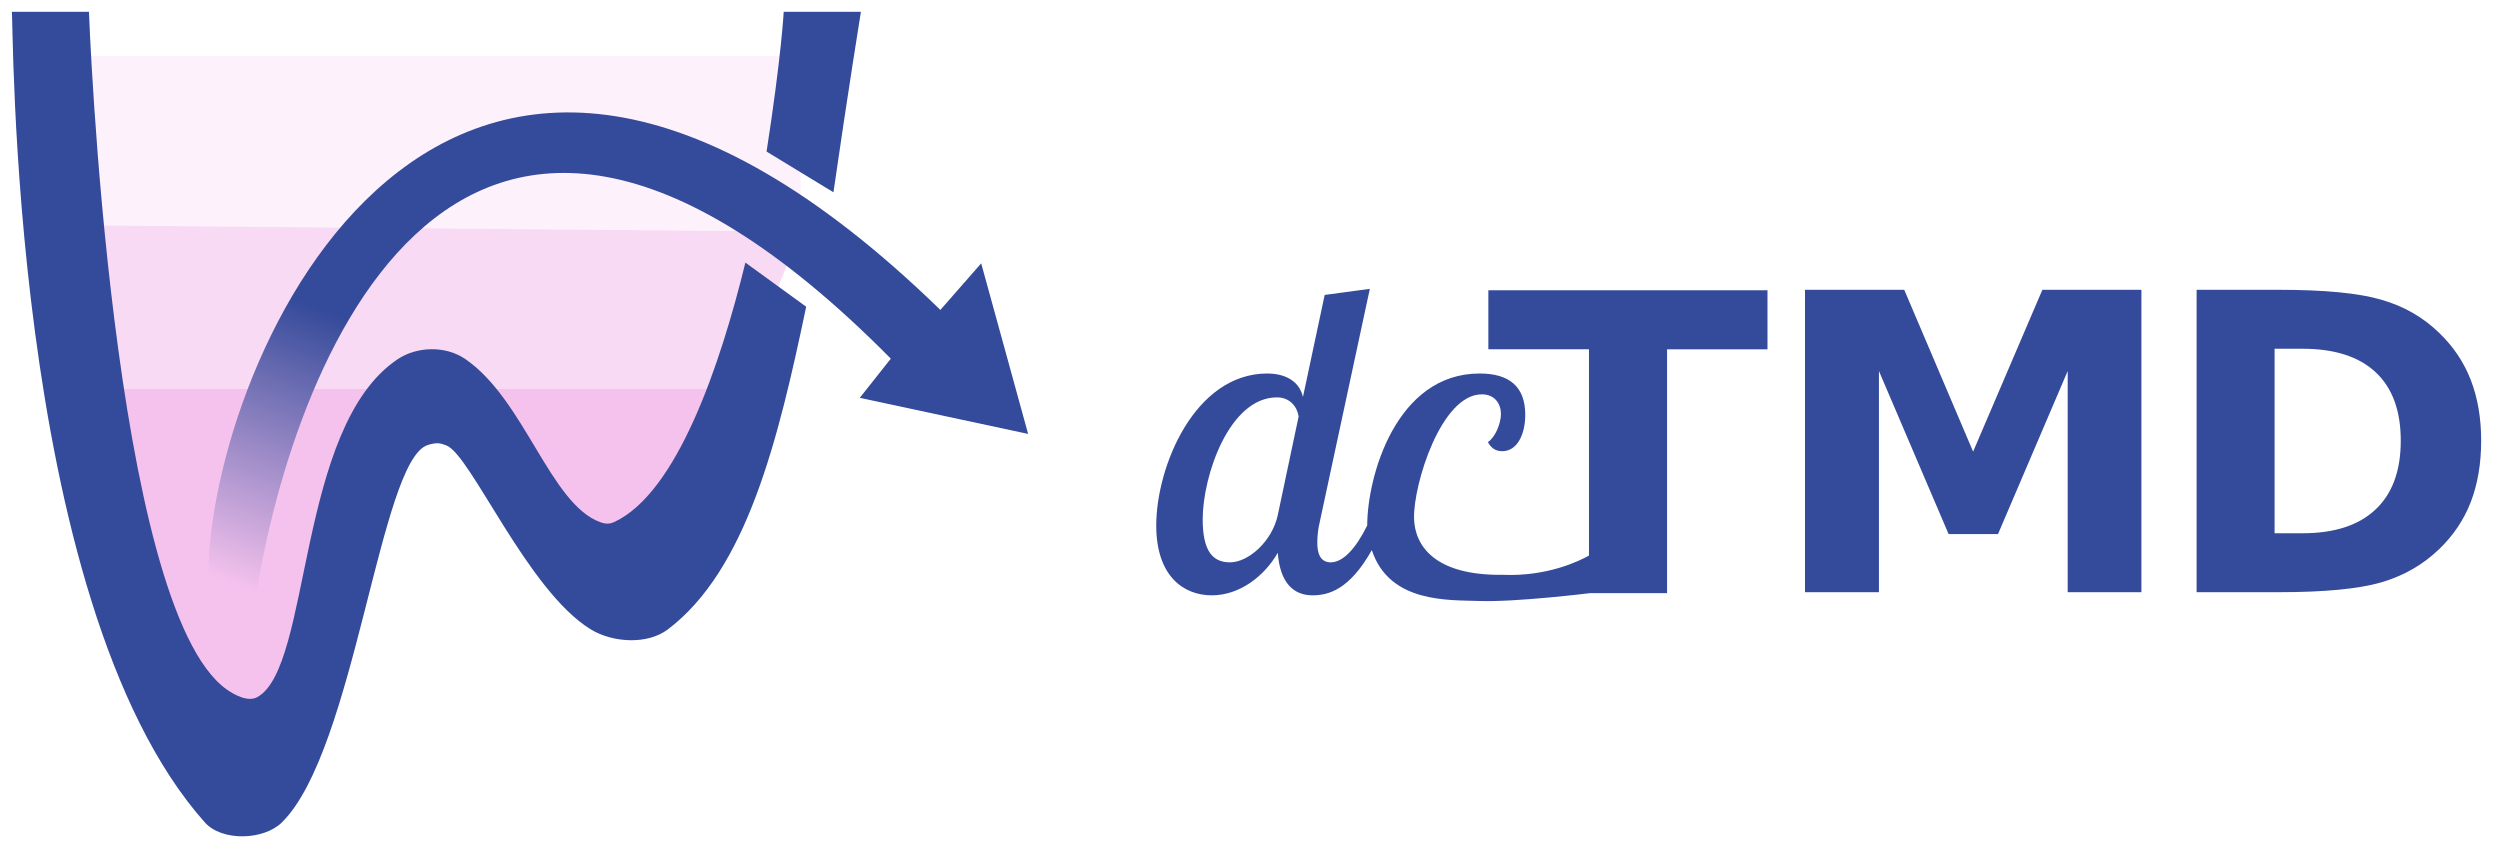 <?xml version="1.0" encoding="UTF-8" standalone="no"?>
<svg
   xmlns:osb="http://www.openswatchbook.org/uri/2009/osb"
   xmlns:dc="http://purl.org/dc/elements/1.1/"
   xmlns:cc="http://creativecommons.org/ns#"
   xmlns:rdf="http://www.w3.org/1999/02/22-rdf-syntax-ns#"
   xmlns:svg="http://www.w3.org/2000/svg"
   xmlns="http://www.w3.org/2000/svg"
   xmlns:xlink="http://www.w3.org/1999/xlink"
   xmlns:sodipodi="http://sodipodi.sourceforge.net/DTD/sodipodi-0.dtd"
   xmlns:inkscape="http://www.inkscape.org/namespaces/inkscape"
   width="212.623mm"
   height="72.13mm"
   viewBox="0 0 212.623 72.13"
   version="1.1"
   id="svg839"
   inkscape:version="1.0.2 (e86c870879, 2021-01-15)"
   sodipodi:docname="dctmd_logo.svg">
  <defs
     id="defs833">
    <linearGradient
       inkscape:collect="always"
       id="linearGradient3971">
      <stop
         style="stop-color:#f5c2ed;stop-opacity:1"
         offset="0"
         id="stop3967" />
      <stop
         style="stop-color:#344a9a;stop-opacity:1"
         offset="1"
         id="stop3969" />
    </linearGradient>
    <linearGradient
       id="linearGradient3848"
       osb:paint="solid">
      <stop
         style="stop-color:#f2f2f2;stop-opacity:1;"
         offset="0"
         id="stop3846" />
    </linearGradient>
    <linearGradient
       inkscape:collect="always"
       xlink:href="#linearGradient3971"
       id="linearGradient3973"
       x1="373.808"
       y1="20.333"
       x2="382.811"
       y2="-2.589"
       gradientUnits="userSpaceOnUse"
       gradientTransform="translate(-355.16,54.74)" />
  </defs>
  <sodipodi:namedview
     id="base"
     pagecolor="#ffffff"
     bordercolor="#666666"
     borderopacity="1.0"
     inkscape:pageopacity="0.0"
     inkscape:pageshadow="2"
     inkscape:zoom="1"
     inkscape:cx="231.34462"
     inkscape:cy="139.07972"
     inkscape:document-units="mm"
     inkscape:current-layer="layer1"
     inkscape:document-rotation="0"
     showgrid="false"
     inkscape:window-width="1920"
     inkscape:window-height="1025"
     inkscape:window-x="1920"
     inkscape:window-y="31"
     inkscape:window-maximized="1"
     fit-margin-left="1"
     fit-margin-top="1"
     fit-margin-bottom="1"
     fit-margin-right="1" />
  <g
     inkscape:label="Layer 1"
     inkscape:groupmode="layer"
     id="layer1"
     transform="translate(-0.936,-26.159)">
    <g
       id="g875">
      <path
         style="fill:#f5c2ed;fill-opacity:1;stroke:none;stroke-width:0.265px;stroke-linecap:butt;stroke-linejoin:miter;stroke-opacity:1"
         d="m 8.588,59.232 c 1.896,16.185 7.803,31.004 13.363,33.147 5.56,2.143 9.836,-34.665 16.043,-32.475 6.208,2.19 11.087,18.607 16.735,16.462 5.648,-2.144 8.859,-17.135 8.859,-17.135 z"
         id="path1801-1"
         sodipodi:nodetypes="czzzcc" />
      <path
         id="rect1803-8"
         style="fill:#f5c2ed;fill-opacity:0.6;stroke:none;stroke-width:0.2;stroke-linecap:round;stroke-linejoin:round;stroke-miterlimit:4;stroke-dasharray:none;stroke-opacity:1"
         d="m 7.315,45.314 61.722,0.542 -5.449,13.377 h -55 z"
         sodipodi:nodetypes="ccccc" />
      <path
         id="rect1806-7"
         style="fill:#f5c2ed;fill-opacity:0.2;stroke:none;stroke-width:0.2;stroke-linecap:round;stroke-linejoin:round;stroke-miterlimit:4;stroke-dasharray:none;stroke-opacity:1"
         d="m 6.919,30.913 h 62.118 v 14.943 L 7.315,45.314 Z"
         sodipodi:nodetypes="ccccc" />
      <path
         style="fill:url(#linearGradient3973);fill-opacity:1;stroke:none;stroke-width:0.807;stroke-linecap:butt;stroke-linejoin:miter;stroke-miterlimit:4;stroke-dasharray:none;stroke-opacity:1"
         d="m 18.649,75.072 c 0.098,-17.97 19.72,-63.977 62.265,-22.553 l 3.471,-3.963 3.992,14.508 -14.318,-3.068 2.64,-3.334 C 38.642,18.201 24.943,59.706 22.456,78.63 Z"
         id="path1614-2-7-3-0-9"
         sodipodi:nodetypes="cccccccc" />
      <path
         style="fill:#344a9a;fill-opacity:1;stroke:none;stroke-width:0.657;stroke-linecap:butt;stroke-linejoin:miter;stroke-miterlimit:4;stroke-dasharray:none;stroke-opacity:1"
         d="M 69.501,52.245 C 67.128,63.567 64.455,74.593 57.742,79.685 c -1.744,1.322 -4.699,1.142 -6.565,0 -5.392,-3.3 -10.206,-14.869 -12.283,-15.645 -0.509,-0.19 -0.788,-0.279 -1.578,-0.032 -4.071,1.27 -6.182,25.951 -12.4,32.09 -1.557,1.538 -5.111,1.635 -6.565,0 C 1.555,77.223 2.113,26.73 1.936,27.161 h 6.565 c 0,0 1.872,50.685 11.723,57.64 0.701,0.495 1.825,1.079 2.606,0.642 4.628,-2.59 3.307,-22.979 11.933,-28.738 1.597,-1.066 4.04,-1.187 5.761,0 5.028,3.467 7.195,12.277 11.435,13.855 0.493,0.184 0.846,0.167 1.213,-0.003 5.35,-2.474 9.024,-13.348 11.159,-22.064 z M 66.132,39.05 c 1.264,-8.137 1.458,-11.889 1.458,-11.889 l 6.565,1.1e-4 c 0,0 -1.127,6.979 -2.335,15.352 z"
         id="path1673-9-6-2"
         sodipodi:nodetypes="cssssssccssasssccccccc" />
      <path
         id="path4220-3"
         style="font-style:normal;font-variant:normal;font-weight:bold;font-stretch:normal;font-size:35.278px;line-height:1.25;font-family:'DejaVu Sans';-inkscape-font-specification:'DejaVu Sans Bold';letter-spacing:0px;word-spacing:0px;fill:#344a9a;fill-opacity:1;stroke-width:1"
         d="m 439.633,92.703 -14.49,1.951 -6.967,32.74 c -1.393,-5.852 -6.826,-7.523 -11.424,-7.523 -23.407,0 -35.668,29.955 -35.668,48.764 0,16.301 8.778,22.432 17.834,22.432 8.917,0 16.859,-6.131 21.178,-13.654 0.697,9.613 5.016,13.654 11.146,13.654 4.949,0 11.806,-1.65 19.029,-14.523 5.634,17.173 24.933,15.978 34.477,16.334 11.593,0.432 35.594,-2.518 35.594,-2.518 h 24.688 v -78.256 h 32.227 V 93.158 h -89.584 v 18.945 h 32.291 l 0.002,66.199 c -2.991,1.685 -13.307,6.802 -27.75,6.18 -21.893,0.261 -28.239,-9.453 -28.396,-18.227 -0.194,-10.804 8.663,-39.697 21.76,-39.697 4.18,0 6.131,3.065 6.131,6.27 0,3.065 -1.811,7.524 -4.18,9.057 0.975,1.811 2.368,2.926 4.598,2.926 4.737,0 7.383,-5.294 7.383,-11.703 0,-9.056 -5.155,-13.236 -14.629,-13.236 -26.89,0 -36.084,33.159 -36.084,48.764 -3.678,7.458 -7.797,11.844 -11.703,11.844 -3.483,0 -4.32,-3.065 -4.32,-6.27 0,-2.229 0.279,-4.598 0.697,-6.27 z m -29.816,34.832 c 4.319,0 6.549,3.203 6.967,6.129 l -6.688,31.627 c -1.811,8.499 -9.474,15.188 -15.326,15.188 -5.294,0 -8.777,-3.204 -8.777,-13.793 0,-13.933 8.498,-39.15 23.824,-39.15 z"
         transform="matrix(0.265,0,0,0.265,0.936,26.159)"
         sodipodi:nodetypes="cccssscscsccccccccccssscssscssccsccsss" />
      <path
         d="m 154.45,50.807 h 8.44 l 5.857,13.763 5.891,-13.763 h 8.423 v 25.718 h -6.27 V 57.714 l -5.926,13.867 h -4.203 L 160.738,57.714 v 18.81 h -6.287 z"
         style="font-style:normal;font-variant:normal;font-weight:bold;font-stretch:normal;font-size:35.278px;line-height:1.25;font-family:'DejaVu Sans';-inkscape-font-specification:'DejaVu Sans Bold';letter-spacing:0px;word-spacing:0px;fill:#344a9a;fill-opacity:1;stroke-width:0.265"
         id="path4222-1" />
      <path
         d="m 194.388,55.82 v 15.692 h 2.377 q 4.065,0 6.201,-2.015 2.153,-2.015 2.153,-5.857 0,-3.824 -2.136,-5.822 -2.136,-1.998 -6.218,-1.998 z m -6.632,-5.013 h 6.994 q 5.857,0 8.716,0.844 2.877,0.827 4.926,2.825 1.809,1.74 2.687,4.014 0.878,2.274 0.878,5.15 0,2.911 -0.878,5.202 -0.878,2.274 -2.687,4.014 -2.067,1.998 -4.961,2.842 -2.894,0.827 -8.682,0.827 h -6.994 z"
         style="font-style:normal;font-variant:normal;font-weight:bold;font-stretch:normal;font-size:35.278px;line-height:1.25;font-family:'DejaVu Sans';-inkscape-font-specification:'DejaVu Sans Bold';letter-spacing:0px;word-spacing:0px;fill:#344a9a;fill-opacity:1;stroke-width:0.265"
         id="path4224-1" />
      <g
         aria-label="dc"
         id="text4102-2-9"
         style="font-style:italic;font-variant:normal;font-weight:normal;font-stretch:normal;font-size:36.863px;line-height:1.25;font-family:'Lobster Two';-inkscape-font-specification:'Lobster Two Italic';letter-spacing:0px;word-spacing:0px;fill:#344a9a;fill-opacity:1;stroke-width:0.276"
         transform="translate(-377.445,73.675)" />
    </g>
  </g>
</svg>
